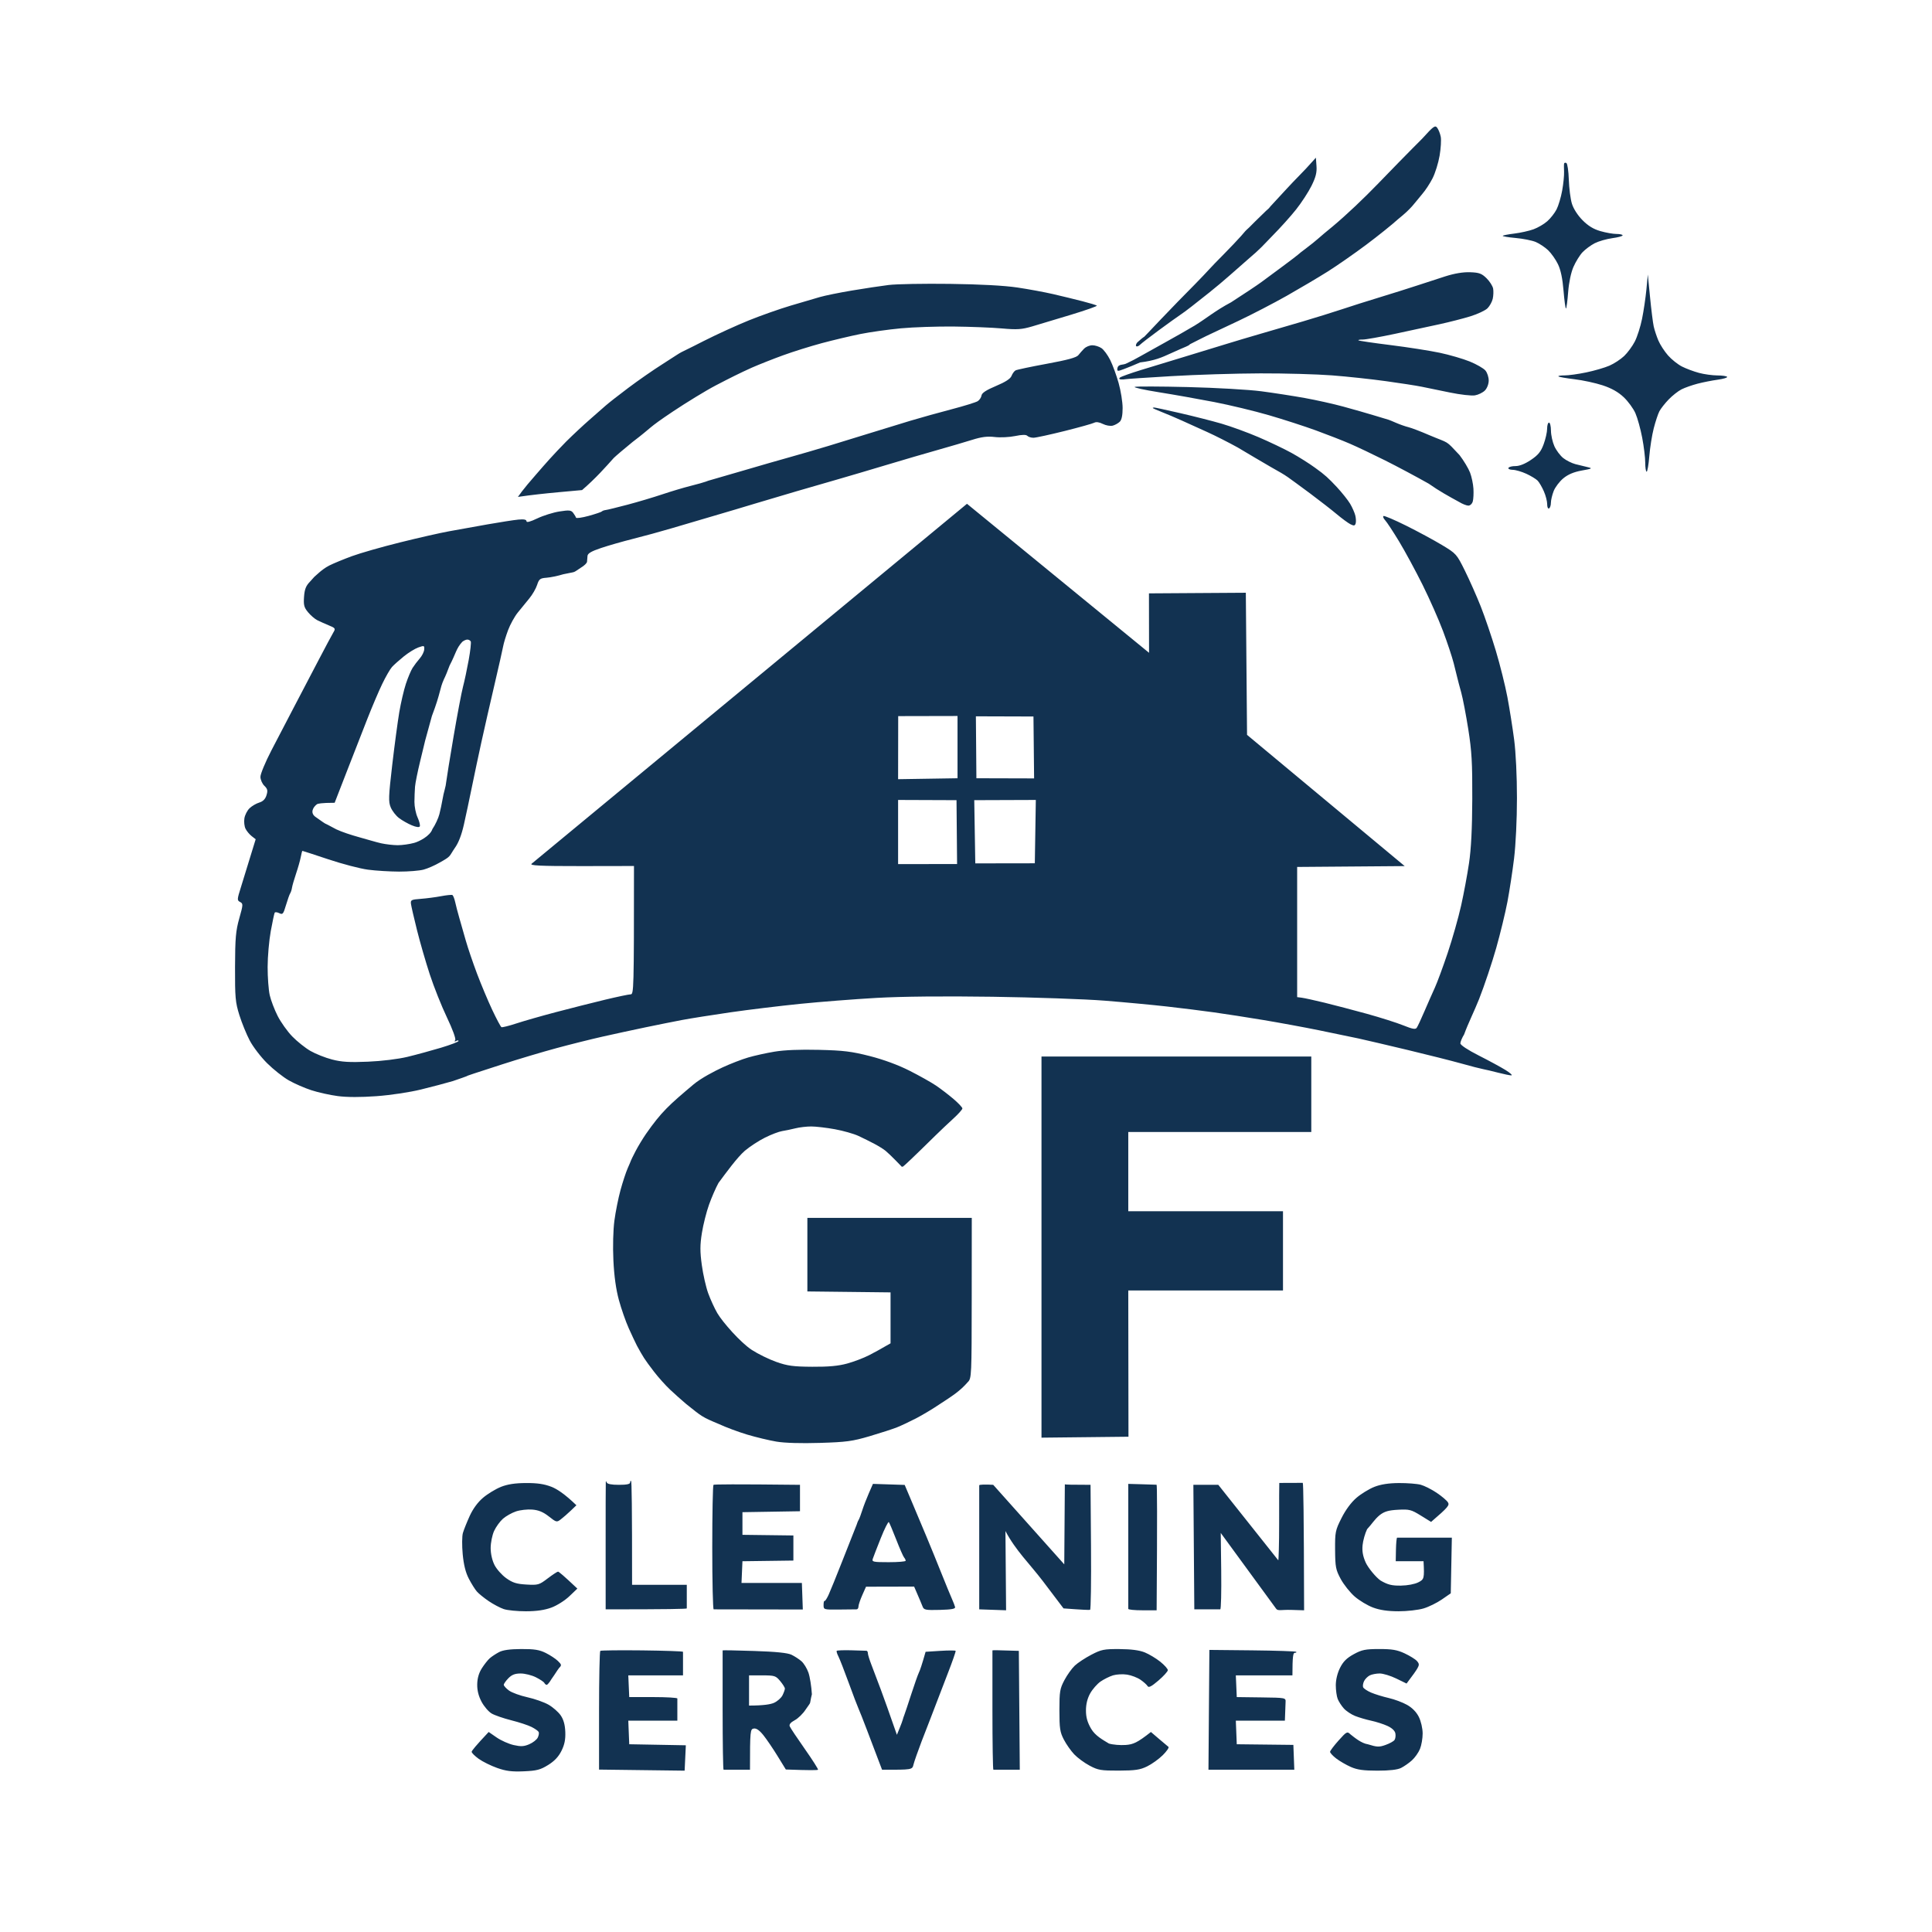 <?xml version="1.0" encoding="UTF-8" standalone="no"?>
<svg
   version="1.2"
   viewBox="0 0 1024 1024"
   width="1024"
   height="1024"
   id="svg1"
   sodipodi:docname="GF Logo w_o llc.svg"
   inkscape:version="1.4.2 (f4327f4, 2025-05-13)"
   xmlns:inkscape="http://www.inkscape.org/namespaces/inkscape"
   xmlns:sodipodi="http://sodipodi.sourceforge.net/DTD/sodipodi-0.dtd"
   xmlns="http://www.w3.org/2000/svg"
   xmlns:svg="http://www.w3.org/2000/svg">
  <defs
     id="defs1" />
  <sodipodi:namedview
     id="namedview1"
     pagecolor="#ffffff"
     bordercolor="#000000"
     borderopacity="0.25"
     inkscape:showpageshadow="2"
     inkscape:pageopacity="0.0"
     inkscape:pagecheckerboard="0"
     inkscape:deskcolor="#d1d1d1"
     showguides="false"
     inkscape:zoom="0.53378276"
     inkscape:cx="288.50688"
     inkscape:cy="564.83653"
     inkscape:window-width="1920"
     inkscape:window-height="991"
     inkscape:window-x="-9"
     inkscape:window-y="-9"
     inkscape:window-maximized="1"
     inkscape:current-layer="svg1" />
  <style
     id="style1">
		.s0 { opacity: .99;fill: #113150 } 
	</style>
  <path
     id="Path 0"
     fill-rule="evenodd"
     class="s0"
     d="m 872.62,153.5 c -0.43,4.4 -1.46,11.38 -2.3,15.5 -0.83,4.13 -2.56,9.53 -3.83,12 -1.27,2.47 -3.81,5.93 -5.65,7.69 -1.84,1.75 -5.36,4.06 -7.84,5.13 -2.48,1.07 -7.99,2.68 -12.25,3.56 -4.26,0.89 -9.44,1.61 -11.5,1.59 -2.06,-0.01 -3.52,0.22 -3.25,0.53 0.27,0.3 4.1,0.98 8.5,1.5 4.4,0.52 11.11,1.97 14.92,3.22 4.75,1.57 8.24,3.53 11.16,6.28 2.34,2.2 5.14,6.03 6.22,8.5 1.09,2.47 2.71,8.32 3.6,13 0.89,4.68 1.62,10.64 1.61,13.25 0,2.61 0.33,4.75 0.74,4.76 0.41,0 1.05,-3.71 1.42,-8.25 0.37,-4.54 1.43,-11.19 2.35,-14.76 0.92,-3.57 2.26,-7.63 2.98,-9 0.71,-1.38 2.92,-4.19 4.9,-6.25 1.98,-2.06 5.06,-4.49 6.85,-5.39 1.79,-0.9 5.61,-2.25 8.5,-3 2.89,-0.75 7.69,-1.7 10.67,-2.11 2.99,-0.41 5.24,-1.09 5,-1.5 -0.23,-0.41 -2.56,-0.76 -5.17,-0.76 -2.61,-0.01 -7,-0.61 -9.75,-1.35 -2.75,-0.73 -6.8,-2.25 -9,-3.36 -2.2,-1.11 -5.54,-3.77 -7.41,-5.9 -1.88,-2.13 -4.18,-5.68 -5.11,-7.88 -0.94,-2.2 -2.05,-5.57 -2.48,-7.5 -0.42,-1.93 -1.3,-8.9 -1.94,-15.5 l -1.18,-12 z M 753.76,73.52 c -0.7,0.777 -5.146,4.984 -23.5,23.97 -7.385,7.639 -16.394,16.226 -23.9,22.51 -3.04,2.47 -6.53,5.4 -7.74,6.5 -1.22,1.1 -3.99,3.33 -6.16,4.95 -2.18,1.62 -4.18,3.19 -4.45,3.5 -0.28,0.3 -3.88,3.05 -8,6.1 -4.13,3.06 -9.3,6.88 -11.49,8.5 -2.2,1.62 -9.4,6.42 -16,10.66 -8.569,4.562 -12.856,8.37 -19.28,12.33 -3.7,2.21 -10.78,6.25 -15.73,8.97 -4.95,2.72 -10.8,5.98 -13,7.25 -2.2,1.27 -5.46,2.97 -7.25,3.77 -1.998,1.175 -4.424,0.176 -5,2.56 -0.24,1.8 -0.03,1.83 3.5,0.51 2.06,-0.77 5.89,-2.34 8.5,-3.5 7.703,-0.912 11.629,-2.692 15.981,-4.684 9.491,-4.347 9.243,-3.763 10.513,-4.989 C 634.079,180.8 637.31,179.03 639.51,178.02 c 2.2,-1.02 9.85,-4.62 17,-8.01 7.15,-3.39 18.62,-9.34 25.5,-13.23 6.87,-3.9 16.55,-9.62 21.5,-12.73 4.95,-3.11 14.17,-9.52 20.5,-14.25 6.32,-4.72 13.97,-10.87 17,-13.64 7.39,-5.94 8.29,-8.009 12.87,-13.41 1.57,-1.79 4.01,-5.5 5.41,-8.25 1.4,-2.75 3.08,-8.15 3.73,-12 0.66,-3.85 0.93,-8.35 0.61,-10 -0.32,-1.65 -1.16,-3.78 -1.85,-4.73 -1.14,-1.55 -1.95,-0.96 -8.02,5.75 z m -58.28,12.24 c -4.114,4.725 -8.889,9.243 -13.47,14.26 -5.23,5.67 -10.06,10.91 -10.75,11.64 -1.202,1.289 8.433,-8.44 -6,5.71 -6.414,6.609 -2.954,2.422 -7.38,7.63 -1.7,1.92 -5.85,6.31 -9.23,9.73 -7.755,7.76 -8.258,8.79 -15.39,16.03 -4.81,4.81 -12.91,13.14 -18,18.5 -14.158,14.882 -5.079,5.626 -12.5,12.26 -0.69,0.84 -0.91,1.74 -0.5,2 0.41,0.27 1.31,-0.1 2,-0.81 0.69,-0.7 5.21,-4.19 10.05,-7.75 4.84,-3.55 9.83,-7.14 11.09,-7.96 1.26,-0.82 4,-2.85 6.1,-4.5 2.1,-1.65 6.33,-4.99 9.41,-7.43 3.08,-2.44 7.91,-6.49 10.74,-9 2.83,-2.51 7.22,-6.37 9.75,-8.57 6.998,-5.948 7.708,-7.073 12.99,-12.5 4.09,-4.12 9.76,-10.42 12.59,-14 2.84,-3.58 6.5,-9.2 8.14,-12.5 2.26,-4.56 2.9,-7.07 2.65,-10.47 l -0.32,-4.46 z m 133.53,0.92 c -0.11,0.45 -0.12,2.39 -0.02,4.31 0.09,1.93 -0.36,6.43 -1,10 -0.65,3.58 -1.99,8.08 -2.98,10 -0.99,1.93 -3.19,4.74 -4.9,6.25 -1.7,1.52 -5.01,3.45 -7.35,4.3 -2.34,0.84 -6.89,1.86 -10.11,2.25 -3.22,0.39 -6,0.93 -6.17,1.2 -0.17,0.28 2.92,0.79 6.86,1.15 3.94,0.35 8.74,1.31 10.67,2.13 1.92,0.82 4.86,2.78 6.52,4.35 1.66,1.58 4,4.9 5.2,7.37 1.49,3.07 2.44,7.58 2.98,14.17 0.44,5.31 1.02,9.52 1.3,9.35 0.27,-0.17 0.79,-4.07 1.14,-8.66 0.39,-5.08 1.49,-10.32 2.8,-13.36 1.19,-2.75 3.38,-6.28 4.86,-7.84 1.49,-1.56 4.39,-3.7 6.45,-4.75 2.06,-1.05 6.23,-2.24 9.26,-2.66 3.03,-0.41 5.51,-1.08 5.5,-1.5 -0.01,-0.41 -1.47,-0.74 -3.26,-0.74 -1.79,0.01 -5.61,-0.67 -8.5,-1.5 -3.68,-1.05 -6.53,-2.79 -9.5,-5.8 -2.55,-2.57 -4.8,-6.07 -5.62,-8.75 -0.76,-2.45 -1.49,-8.18 -1.64,-12.74 -0.15,-4.55 -0.73,-8.51 -1.28,-8.8 -0.55,-0.3 -1.1,-0.17 -1.21,0.27 z m -63,59.8 c -4.13,1.32 -10.88,3.52 -15,4.88 -4.13,1.37 -12.9,4.13 -19.5,6.14 -6.6,2.01 -15.83,4.93 -20.5,6.5 -4.68,1.56 -13.9,4.42 -20.5,6.37 -6.6,1.94 -16.73,4.9 -22.5,6.57 -5.78,1.67 -14.1,4.16 -18.5,5.52 -4.4,1.37 -13.85,4.25 -21,6.42 -7.15,2.16 -17.73,5.38 -23.5,7.16 -5.78,1.77 -10.93,3.62 -11.45,4.09 -0.58,0.53 -0.38,0.91 0.5,0.98 0.8,0.07 1.9,0.01 2.45,-0.12 0.55,-0.14 11.57,-0.87 24.5,-1.63 12.92,-0.77 34.07,-1.42 47,-1.46 12.92,-0.04 30.02,0.44 38,1.06 7.97,0.61 20.8,1.99 28.5,3.06 7.7,1.06 16.25,2.39 19,2.95 2.75,0.56 9.5,1.94 15,3.08 5.5,1.14 11.46,1.81 13.25,1.5 1.79,-0.3 4.15,-1.46 5.25,-2.56 1.15,-1.15 2.02,-3.38 2.04,-5.25 0.02,-1.78 -0.76,-4.2 -1.75,-5.36 -0.98,-1.17 -4.72,-3.31 -8.29,-4.77 -3.58,-1.45 -10.78,-3.55 -16,-4.65 -5.23,-1.1 -16.93,-2.93 -26,-4.06 -9.08,-1.13 -16.73,-2.25 -17,-2.51 -0.28,-0.25 0.74,-0.44 2.25,-0.42 1.51,0.01 9.16,-1.34 17,-3.01 7.84,-1.67 18.52,-3.97 23.75,-5.12 5.22,-1.14 12.6,-3.03 16.4,-4.21 3.79,-1.18 7.84,-3.08 9,-4.24 1.15,-1.15 2.4,-3.4 2.77,-5 0.36,-1.59 0.46,-4.02 0.22,-5.4 -0.24,-1.37 -1.81,-3.85 -3.49,-5.5 -2.59,-2.54 -3.91,-3.03 -8.73,-3.2 -3.71,-0.13 -8.26,0.63 -13.17,2.19 z m -295,4.57 c -4.13,0.51 -12.9,1.83 -19.5,2.94 -6.6,1.11 -14.25,2.66 -17,3.46 -2.75,0.79 -9.73,2.85 -15.5,4.56 -5.78,1.72 -15.68,5.21 -22,7.76 -6.33,2.55 -17.13,7.48 -24,10.96 -16.83,8.644 -7.567,3.109 -21.82,12.24 -4.78,3.01 -12.96,8.69 -18.18,12.62 -5.23,3.92 -10.69,8.21 -12.15,9.52 -1.46,1.31 -5.24,4.63 -8.41,7.38 -3.16,2.75 -8.71,7.93 -12.32,11.5 -7.414,7.607 -10.177,10.78 -16.22,17.75 -2.8,3.17 -6.06,7.08 -7.25,8.69 l -2.15,2.94 c 6.97,-1.04 14.62,-1.85 21.5,-2.48 l 12.5,-1.14 c 7.342,-6.327 12.478,-12.203 16.79,-17.01 1.26,-1.23 5.76,-5.06 10,-8.5 11.042,-8.386 7.328,-6.748 21.47,-16.21 7.01,-4.66 17.204,-10.948 22.74,-13.83 7.389,-3.847 12.691,-6.511 19,-9.35 3.85,-1.68 11.27,-4.62 16.5,-6.52 5.22,-1.91 14.45,-4.8 20.5,-6.43 6.05,-1.62 15.27,-3.81 20.5,-4.86 5.22,-1.05 14.9,-2.41 21.5,-3.02 6.6,-0.62 19.2,-1.04 28,-0.95 8.8,0.09 20.27,0.55 25.5,1.01 8.08,0.72 10.47,0.56 16,-1.05 3.57,-1.05 12.88,-3.85 20.69,-6.22 7.8,-2.37 13.95,-4.54 13.66,-4.82 -0.29,-0.27 -3.75,-1.33 -7.69,-2.34 -3.94,-1.01 -10.87,-2.7 -15.41,-3.75 -4.54,-1.05 -13.09,-2.63 -19,-3.51 -6.94,-1.03 -19.62,-1.72 -35.75,-1.93 -13.75,-0.18 -28.38,0.08 -32.5,0.59 z m 103.63,33.69 c -0.95,0.97 -2.34,2.54 -3.09,3.5 -0.99,1.26 -5.73,2.55 -16.71,4.57 -8.43,1.55 -15.89,3.13 -16.58,3.5 -0.69,0.38 -1.65,1.7 -2.13,2.93 -0.6,1.53 -3.24,3.24 -8.25,5.34 -5.13,2.15 -7.45,3.67 -7.65,5 -0.15,1.05 -1.05,2.42 -2,3.04 -0.95,0.61 -7.12,2.53 -13.72,4.26 -6.6,1.72 -16.5,4.49 -22,6.13 -5.5,1.65 -14.95,4.55 -21,6.44 -6.05,1.9 -16.18,5.01 -22.5,6.92 -6.33,1.91 -15.55,4.6 -20.5,5.97 -4.95,1.37 -16.2,4.61 -25,7.2 -8.8,2.59 -16.45,4.81 -17,4.93 -0.55,0.12 -1.68,0.5 -2.5,0.83 -0.83,0.33 -4.43,1.34 -8,2.24 -3.58,0.89 -10.33,2.91 -15,4.48 -4.68,1.57 -13,4.05 -18.5,5.5 -5.5,1.45 -10.68,2.72 -11.5,2.81 -0.83,0.09 -1.73,0.42 -2,0.74 -0.28,0.31 -3.43,1.37 -7,2.36 -3.58,0.98 -6.61,1.4 -6.73,0.92 -0.13,-0.47 -0.81,-1.61 -1.5,-2.53 -1.09,-1.43 -2.12,-1.54 -7.27,-0.73 -3.3,0.52 -8.58,2.17 -11.72,3.67 -3.82,1.82 -5.737,2.313 -5.75,1.48 -0.02,-0.86 -1.34,-1.12 -4.28,-0.85 -2.34,0.22 -9.65,1.36 -16.25,2.52 -6.6,1.17 -15.83,2.82 -20.5,3.68 -4.68,0.85 -16.38,3.5 -26,5.9 -9.63,2.39 -21.1,5.67 -25.5,7.29 -4.4,1.62 -9.8,3.85 -12,4.96 -2.2,1.1 -4.405,2.886 -5.25,3.63 -3.305,2.911 -2.163,1.769 -4.99,4.95 -2.13,2.19 -2.84,4 -3.13,8 -0.31,4.36 0.02,5.65 2.12,8.17 1.37,1.65 3.56,3.55 4.87,4.21 1.31,0.66 4.07,1.9 6.13,2.75 3.53,1.45 3.67,1.68 2.4,3.79 -0.74,1.24 -4.29,7.88 -7.88,14.75 -3.59,6.88 -9.36,17.9 -12.82,24.5 -3.45,6.6 -8.91,17.07 -12.12,23.25 -3.21,6.19 -5.82,12.49 -5.81,14 0.01,1.52 0.95,3.65 2.08,4.75 1.7,1.65 1.9,2.53 1.13,5 -0.63,2.05 -1.86,3.28 -3.83,3.88 -1.6,0.48 -3.91,1.83 -5.13,3 -1.23,1.17 -2.47,3.59 -2.75,5.37 -0.29,1.79 -0.02,4.27 0.6,5.5 0.61,1.24 2.07,3 3.25,3.92 l 2.13,1.66 c -4.42,14.47 -6.67,21.75 -7.85,25.5 -2.03,6.45 -2.05,6.89 -0.4,7.75 1.65,0.87 1.63,1.36 -0.44,8.67 -1.86,6.62 -2.19,10.4 -2.25,25.75 -0.05,16.2 0.18,18.76 2.29,25.5 1.29,4.13 3.76,10.2 5.5,13.5 1.73,3.3 5.86,8.7 9.18,12 3.32,3.3 8.5,7.4 11.5,9.11 3.01,1.71 8.39,4.07 11.97,5.23 3.57,1.17 9.87,2.57 14,3.11 4.85,0.64 12.09,0.66 20.5,0.05 7.35,-0.53 17.56,-2.06 23.5,-3.51 5.77,-1.41 13.42,-3.43 17,-4.49 17.597,-6.001 -5.353,1.325 26,-8.82 8.52,-2.76 21.57,-6.66 29,-8.66 7.42,-2.01 18.45,-4.76 24.5,-6.12 6.05,-1.36 16.17,-3.55 22.5,-4.87 6.32,-1.32 15.1,-3.08 19.5,-3.91 4.4,-0.83 15.87,-2.65 25.5,-4.05 9.62,-1.39 26.27,-3.41 37,-4.5 10.72,-1.08 28.95,-2.5 40.5,-3.16 13.5,-0.76 35.46,-0.98 61.5,-0.61 22.27,0.32 49.05,1.25 59.5,2.08 10.45,0.83 25.3,2.22 33,3.09 7.7,0.87 18.95,2.27 25,3.12 6.05,0.84 17.75,2.66 26,4.03 8.25,1.37 21.52,3.81 29.5,5.43 7.97,1.62 17.42,3.58 21,4.36 3.57,0.78 15.27,3.51 26,6.08 10.72,2.57 23.55,5.8 28.5,7.19 4.95,1.39 10.12,2.72 11.5,2.97 1.37,0.25 4.97,1.1 8,1.89 3.02,0.78 6.17,1.43 7,1.43 0.82,0 -0.53,-1.26 -3,-2.8 -2.48,-1.54 -8.89,-5.02 -14.25,-7.73 -5.8,-2.94 -9.74,-5.54 -9.74,-6.44 0,-0.82 0.89,-2.96 1.99,-4.75 2.16,-5.958 5.365,-12.243 7.94,-18.75 2.81,-7.15 6.88,-19.3 9.06,-27 2.17,-7.7 4.85,-18.72 5.95,-24.5 1.09,-5.77 2.68,-16.12 3.52,-23 0.89,-7.29 1.53,-20.62 1.53,-32 0.01,-11.56 -0.6,-24.18 -1.49,-31 -0.83,-6.32 -2.43,-16.45 -3.57,-22.5 -1.14,-6.05 -3.89,-17.07 -6.11,-24.5 -2.22,-7.42 -5.82,-18 -7.99,-23.5 -2.18,-5.5 -5.97,-14.05 -8.42,-19 -4.37,-8.82 -4.6,-9.09 -12.19,-13.65 -4.25,-2.56 -12.79,-7.17 -18.98,-10.25 -6.19,-3.08 -11.59,-5.37 -12,-5.1 -0.41,0.27 -0.01,1.28 0.89,2.25 0.91,0.96 4.24,6.03 7.4,11.25 3.16,5.23 8.76,15.58 12.45,23 3.69,7.43 8.57,18.45 10.83,24.5 2.27,6.05 4.81,13.7 5.65,17 0.84,3.3 1.74,6.9 1.99,8 0.25,1.1 1.15,4.48 1.99,7.5 0.85,3.03 2.53,11.8 3.75,19.5 1.84,11.66 2.19,17.86 2.12,37 -0.06,15.7 -0.61,26.5 -1.73,34 -0.89,6.05 -2.78,16.18 -4.19,22.5 -1.41,6.33 -4.6,17.58 -7.09,25 -2.5,7.43 -5.57,15.75 -6.83,18.5 -1.26,2.75 -3.74,8.38 -5.51,12.5 -1.76,4.13 -3.61,8.07 -4.09,8.75 -0.68,0.97 -2.29,0.68 -7.13,-1.28 -3.44,-1.39 -12.1,-4.14 -19.25,-6.12 -7.15,-1.97 -17.28,-4.62 -22.5,-5.9 -5.23,-1.27 -10.63,-2.45 -12,-2.63 l -2.5,-0.32 v -69 l 57,-0.45 -83.56,-69.55 -0.647,-75.329 -51.343,0.329 0.05,31.5 -96.5,-78.98 -230.76,190.78 c -1.128,0.933 3.83,1.28 26.51,1.25 l 27.75,-0.05 c 0,65.71 -0.12,68 -1.75,68.02 -0.96,0 -7.15,1.31 -13.75,2.89 -6.6,1.59 -18.3,4.55 -26,6.58 -7.7,2.03 -17.15,4.74 -21,6.01 -3.85,1.27 -7.34,2.13 -7.75,1.91 -0.41,-0.22 -2.61,-4.34 -4.88,-9.16 -2.27,-4.81 -5.9,-13.47 -8.08,-19.25 -2.17,-5.77 -4.85,-13.65 -5.94,-17.5 -1.1,-3.85 -2.64,-9.25 -3.43,-12 -0.8,-2.75 -1.78,-6.51 -2.18,-8.36 -0.41,-1.86 -1.08,-3.54 -1.49,-3.75 -0.41,-0.21 -3.11,0.06 -6,0.61 -2.89,0.55 -7.73,1.18 -10.75,1.41 -5.09,0.38 -5.48,0.59 -5.19,2.75 0.18,1.29 1.61,7.52 3.19,13.84 1.57,6.33 4.63,16.9 6.79,23.5 2.16,6.6 6.24,16.84 9.07,22.75 2.96,6.2 4.82,11.28 4.39,11.99 -0.5,0.827 -0.333,0.993 0.5,0.5 0.69,-0.4 1.26,-0.4 1.27,0.01 0,0.42 -4.16,2.01 -9.25,3.55 -5.1,1.53 -13.1,3.71 -17.77,4.84 -5.01,1.21 -13.64,2.27 -21,2.58 -9.79,0.41 -13.91,0.17 -19,-1.15 -3.58,-0.92 -8.75,-2.98 -11.5,-4.56 -2.75,-1.59 -7.09,-5.06 -9.65,-7.7 -2.55,-2.64 -6.02,-7.51 -7.7,-10.81 -1.68,-3.3 -3.57,-8.25 -4.2,-11 -0.63,-2.75 -1.13,-9.5 -1.12,-15 0.01,-5.5 0.76,-14.05 1.66,-19 0.91,-4.95 1.84,-9.33 2.08,-9.75 0.23,-0.41 1.33,-0.3 2.43,0.25 1.8,0.91 2.15,0.49 3.55,-4.25 0.86,-2.88 1.86,-5.7 2.22,-6.25 0.37,-0.55 0.81,-1.9 0.97,-3 0.17,-1.1 1.14,-4.47 2.17,-7.5 1.02,-3.02 2.14,-6.96 2.48,-8.75 0.33,-1.78 0.72,-3.26 0.86,-3.27 0.14,-0.01 6.32,2.01 13.75,4.48 7.42,2.48 16.87,4.95 21,5.49 4.12,0.55 11.55,1 16.5,1.02 4.95,0.01 10.8,-0.46 13,-1.06 2.2,-0.59 6.02,-2.27 8.5,-3.72 6.309,-3.503 4.884,-3.135 8,-7.69 1.96,-2.667 3.58,-6.833 4.86,-12.5 1.05,-4.67 2.92,-13.45 4.15,-19.5 1.23,-6.05 3.51,-16.85 5.08,-24 1.57,-7.15 4.69,-20.87 6.95,-30.5 2.25,-9.62 4.33,-18.85 4.63,-20.5 0.29,-1.65 1.46,-5.47 2.59,-8.5 1.13,-3.02 3.45,-7.23 5.15,-9.34 1.7,-2.12 4.44,-5.48 6.09,-7.46 1.65,-1.99 3.52,-5.21 4.15,-7.16 1.02,-3.15 1.57,-3.57 5,-3.83 2.12,-0.16 6.1,-0.98 8.85,-1.84 7.406,-1.631 4.496,-0.308 9.55,-3.62 1.62,-0.96 3,-2.31 3.06,-3 0.05,-0.68 0.17,-2.07 0.25,-3.08 0.1,-1.35 2.03,-2.48 7.14,-4.2 3.85,-1.3 11.5,-3.49 17,-4.87 5.5,-1.37 14.72,-3.9 20.5,-5.61 5.77,-1.72 15.9,-4.7 22.5,-6.63 6.6,-1.92 16.27,-4.81 21.5,-6.4 5.22,-1.59 15.12,-4.53 22,-6.53 6.87,-1.99 17,-4.92 22.5,-6.51 5.5,-1.58 16.97,-4.98 25.5,-7.54 8.52,-2.57 20.67,-6.12 27,-7.9 6.32,-1.79 14.54,-4.2 18.25,-5.36 5.03,-1.58 8.08,-1.96 12,-1.49 2.89,0.34 7.72,0.11 10.75,-0.52 3.76,-0.77 5.81,-0.8 6.5,-0.1 0.55,0.56 2.01,1.02 3.25,1.01 1.24,-0.01 8.66,-1.62 16.5,-3.58 7.84,-1.96 14.92,-3.95 15.75,-4.41 0.93,-0.53 2.64,-0.28 4.5,0.66 1.65,0.83 4.01,1.24 5.25,0.91 1.24,-0.33 2.92,-1.27 3.75,-2.1 0.99,-0.98 1.5,-3.46 1.49,-7.25 0,-3.16 -0.96,-9.12 -2.12,-13.25 -1.16,-4.12 -3.18,-9.63 -4.49,-12.25 -1.31,-2.61 -3.39,-5.43 -4.63,-6.25 -1.24,-0.83 -3.41,-1.51 -4.82,-1.5 -1.42,0 -3.35,0.79 -4.3,1.75 z M 245.01,340.19 c 0.77,-0.66 1.98,-1.2 2.7,-1.2 0.71,0 1.52,0.45 1.8,1 0.27,0.55 -0.21,4.94 -1.08,9.75 -0.87,4.82 -2.23,11.23 -3.03,14.25 -0.8,3.03 -3.05,14.95 -5.02,26.5 -1.96,11.55 -3.67,22.13 -3.81,23.5 -0.13,1.38 -0.52,3.4 -0.86,4.5 -0.35,1.1 -0.89,3.58 -1.22,5.5 -0.32,1.93 -1.04,5.3 -1.6,7.5 -0.56,2.2 -2.22,5.77 -3.7,7.92 -1.222,3.733 -7.14,6.65 -9.64,7.33 -2.5,0.69 -6.45,1.24 -8.79,1.23 -2.34,-0.01 -6.28,-0.47 -8.75,-1.01 -2.48,-0.54 -7.7,-2.136 -11.69,-3.23 -4.324,-1.186 -9.133,-2.789 -12.06,-4.16 -9.423,-5.165 -3.057,-1.036 -11,-6.57 -3.034,-2.114 -1.403,-5.167 0.75,-6.76 0.33,-0.244 2.1,-0.75 9.36,-0.75 l 6.41,-16.5 c 3.53,-9.07 8.45,-21.67 10.93,-28 2.48,-6.32 6.02,-14.65 7.88,-18.5 1.85,-3.85 4.19,-7.9 5.19,-9 1,-1.1 3.82,-3.62 6.27,-5.6 2.45,-1.98 5.92,-4.12 7.71,-4.75 3.06,-1.08 3.24,-1.01 3.08,1.1 -0.09,1.24 -1.16,3.38 -2.37,4.75 -1.21,1.38 -2.92,3.63 -3.79,5 -0.88,1.38 -2.48,5.2 -3.57,8.5 -1.08,3.3 -2.65,10.05 -3.49,15 -0.83,4.95 -2.52,17.55 -3.74,28 -1.96,16.84 -2.05,19.39 -0.79,22.43 0.78,1.88 2.77,4.44 4.42,5.68 1.65,1.25 4.69,2.97 6.75,3.83 2.34,0.98 3.94,1.19 4.25,0.56 0.27,-0.55 -0.26,-2.68 -1.19,-4.75 -0.94,-2.06 -1.68,-5.77 -1.66,-8.25 0.02,-2.47 0.16,-6.07 0.31,-8 0.15,-1.92 1.38,-8 2.72,-13.5 1.34,-5.5 2.54,-10.45 2.66,-11 0.12,-0.55 1.72,-6.4 3.57,-13 4.842,-12.754 3.933,-14.052 6.38,-19.5 0.71,-1.37 2.06,-4.63 3,-7.25 3.373,-6.417 3.475,-9.081 6.71,-12.55 z M 476.066,379.557 507.51,379.49 v 33 l -31.5,0.5 z m 41.175,0.11 30.518,0.093 0.336,32.813 L 517.51,412.49 Z M 476.01,423.99 l 30.963,0.117 0.303,33.851 L 476.01,457.99 Z m 40.365,0.117 32.635,-0.117 -0.536,33.57 -31.55,0.048 z M 601.44,205.06 c -0.8,0.31 4.96,1.59 12.8,2.84 7.85,1.25 21.02,3.58 29.27,5.18 8.25,1.6 21.3,4.74 29,6.98 7.7,2.24 18.95,5.88 25,8.09 6.05,2.21 14.15,5.37 18,7.04 3.85,1.66 12.18,5.62 18.5,8.78 6.33,3.16 16.79,8.74 23.25,12.39 5.394,3.815 10.499,6.63 16,9.63 1.79,1.1 4.04,2 5,2 0.97,0 2.02,-1 2.35,-2.25 0.34,-1.23 0.49,-4.27 0.34,-6.75 -0.15,-2.47 -0.95,-6.3 -1.79,-8.5 -0.84,-2.2 -3.35,-6.38 -5.58,-9.29 -7.775,-8.233 -4.944,-5.874 -16.07,-10.58 -4.4,-1.91 -9.35,-3.81 -11,-4.21 -1.65,-0.41 -4.57,-1.43 -6.5,-2.27 -1.92,-0.84 -3.72,-1.58 -4,-1.65 -0.27,-0.07 -3.65,-1.08 -7.5,-2.26 -3.85,-1.17 -11.27,-3.3 -16.5,-4.72 -5.22,-1.43 -14.45,-3.48 -20.5,-4.57 -6.05,-1.09 -16.4,-2.69 -23,-3.56 -6.6,-0.86 -24.06,-1.87 -38.8,-2.23 -14.74,-0.36 -27.46,-0.4 -28.27,-0.09 z m 9.54,11.18 c -0.02,0.14 2.12,1.1 4.75,2.13 2.63,1.03 7.48,3.09 10.78,4.58 3.3,1.49 9.38,4.23 13.5,6.11 4.13,1.87 11.33,5.52 16,8.11 7.77,4.657 10.967,6.48 17.5,10.32 9.662,5.44 7.261,4.077 21,14.14 4.95,3.7 11.25,8.6 14,10.9 2.75,2.31 6.02,4.7 7.25,5.33 1.82,0.91 2.35,0.84 2.75,-0.37 0.28,-0.82 0.2,-2.73 -0.17,-4.25 -0.37,-1.51 -1.61,-4.32 -2.75,-6.24 -1.14,-1.92 -4.33,-5.92 -7.08,-8.89 -4.414,-4.688 -6.126,-6.349 -11.5,-10.19 -3.02,-2.21 -8.65,-5.76 -12.5,-7.88 -3.85,-2.12 -11.72,-5.87 -17.5,-8.35 -5.77,-2.47 -14.55,-5.68 -19.5,-7.12 -4.95,-1.44 -14.85,-3.96 -22,-5.6 -7.15,-1.64 -13.33,-2.99 -13.75,-2.98 -0.41,0 -0.76,0.12 -0.78,0.25 z m 209.03,11 c 0,1.79 -0.84,5.5 -1.86,8.25 -1.46,3.94 -2.9,5.7 -6.75,8.29 -3.1,2.09 -6.07,3.27 -8.14,3.25 -1.78,-0.02 -3.47,0.41 -3.75,0.96 -0.27,0.55 0.74,1.01 2.25,1.03 1.52,0.01 4.78,0.96 7.25,2.1 2.48,1.15 5.18,2.8 6,3.66 0.83,0.87 2.3,3.41 3.28,5.65 0.98,2.23 1.77,5.3 1.75,6.81 -0.01,1.52 0.42,2.53 0.97,2.25 0.55,-0.27 1,-1.62 1,-3 0,-1.37 0.67,-4.18 1.48,-6.25 0.81,-2.06 3.13,-5.1 5.14,-6.75 2.51,-2.06 5.57,-3.34 9.77,-4.1 5.5,-0.98 5.81,-1.16 3.11,-1.79 -1.65,-0.38 -4.57,-1.1 -6.5,-1.59 -1.92,-0.5 -4.82,-1.94 -6.43,-3.21 -1.61,-1.27 -3.74,-4.11 -4.73,-6.31 -0.98,-2.2 -1.8,-5.91 -1.81,-8.25 -0.02,-2.33 -0.48,-4.25 -1.03,-4.25 -0.55,0 -1,1.47 -1,3.25 z M 410.51,557.4 c -4.4,0.73 -10.7,2.13 -14,3.1 -3.3,0.96 -9.37,3.31 -13.5,5.22 -4.12,1.9 -11.378,5.64 -15.5,9.11 -12.852,10.818 -16.929,14.428 -25.12,26.16 -1.71,2.48 -4.16,6.53 -5.45,9 -1.28,2.48 -2.4,4.73 -2.47,5 -0.08,0.28 -0.88,2.19 -1.8,4.25 -0.91,2.07 -2.61,7.24 -3.78,11.5 -1.17,4.27 -2.63,11.58 -3.25,16.25 -0.66,4.96 -0.88,13.71 -0.53,21 0.39,8.3 1.37,15.36 2.9,21 1.27,4.68 3.63,11.43 5.23,15 1.61,3.58 3.57,7.74 4.35,9.25 3.348,6.078 3.811,6.925 9.02,13.75 2.33,3.03 6.18,7.33 8.57,9.57 2.38,2.23 6.13,5.58 8.33,7.44 8.571,6.862 8.482,7.002 17.5,10.76 3.58,1.68 10.33,4.2 15,5.6 4.68,1.4 11.65,3.07 15.5,3.72 4.38,0.74 13,1 23,0.69 14.11,-0.43 17.24,-0.85 26.5,-3.58 5.78,-1.71 12.3,-3.82 14.5,-4.71 2.2,-0.88 6.7,-3 10,-4.71 3.3,-1.71 8.7,-4.93 12,-7.17 7.608,-4.949 11.268,-7.28 15.49,-12.11 1.94,-1.93 2,-3.33 2.03,-44.5 l 0.03,-42.5 h -87.14 v 39 l 44.09,0.5 v 27 c -5.03,2.94 -8.75,4.95 -11.5,6.36 -2.75,1.41 -7.92,3.38 -11.5,4.36 -4.67,1.28 -9.86,1.76 -18.5,1.7 -10.07,-0.06 -13.12,-0.47 -19,-2.55 -3.85,-1.35 -9.7,-4.21 -13,-6.35 -5.991,-3.885 -15.556,-14.792 -18.32,-19.52 -1.45,-2.47 -3.61,-7.2 -4.82,-10.5 -1.2,-3.3 -2.73,-10.05 -3.4,-15 -0.98,-7.17 -0.97,-10.62 0.05,-17 0.7,-4.4 2.4,-11.15 3.78,-15 1.38,-3.85 3.63,-9.02 5.01,-11.5 3.826,-5.146 9.765,-13.378 13.95,-17.04 2.62,-2.22 7.45,-5.38 10.75,-7.01 3.3,-1.64 7.35,-3.18 9,-3.43 1.65,-0.25 4.8,-0.91 7,-1.46 2.2,-0.56 6.03,-1 8.5,-1 2.48,0.01 8.1,0.67 12.5,1.47 4.4,0.8 10.03,2.4 12.5,3.55 2.48,1.16 6.3,3.05 8.5,4.22 2.2,1.17 4.85,2.82 5.87,3.67 1.03,0.84 3.41,3.11 5.28,5.03 l 3.4,3.5 c 2.756,-2.855 -7.216,7.931 17.73,-16.63 2.6,-2.55 6.88,-6.6 9.51,-9 2.64,-2.4 4.79,-4.82 4.79,-5.37 -0.01,-0.55 -2.12,-2.8 -4.7,-5 -2.58,-2.2 -6.76,-5.4 -9.28,-7.11 -2.53,-1.71 -8.87,-5.27 -14.1,-7.91 -6.02,-3.04 -13.71,-5.87 -21,-7.73 -9.67,-2.46 -13.96,-2.99 -27,-3.3 -10.04,-0.25 -18.31,0.09 -23.5,0.96 z m 141.5,103.59 v 101 l 46.1,-0.5 -0.1,-77.5 h 82 v -42 h -82 v -42 h 97 v -40 h -143 z m -230.93,124.5 c -0.06,0.55 -0.09,15.97 -0.08,34.25 l 0.01,33.25 c 33.33,0 43,-0.22 43,-0.5 v -6.5 -6 h -29 c 0.02,-42.23 -0.21,-54.72 -0.51,-55 -0.3,-0.27 -0.53,0.07 -0.51,0.75 0.01,0.87 -1.83,1.25 -5.98,1.25 -3.91,0 -6.14,-0.43 -6.42,-1.25 -0.23,-0.68 -0.46,-0.8 -0.51,-0.25 z m 356.97,0.5 c -0.07,0.83 -0.1,10.39 -0.08,21.25 0.02,10.87 -0.286,19.969 -0.46,19.75 l -31.786,-40 H 632.51 l 0.5,66 h 13.75 c 0.42,0.01 0.64,-9.11 0.51,-20.25 l -0.25,-20.25 29.32,40.115 c 0.91,1.39 2.7,0.515 8.02,0.675 l 6.84,0.21 c -0.12,-52.7 -0.4,-66.771 -0.7,-67.548 z m -412.54,2.08 c -2.75,1.1 -6.98,3.66 -9.41,5.71 -2.84,2.39 -5.38,5.85 -7.15,9.71 -1.5,3.3 -3.12,7.35 -3.6,9 -0.49,1.65 -0.53,6.72 -0.11,11.25 0.53,5.67 1.55,9.74 3.25,13 1.36,2.62 3.27,5.67 4.25,6.79 0.97,1.12 3.8,3.41 6.27,5.09 2.48,1.68 6.08,3.59 8,4.23 1.93,0.65 7.22,1.17 11.75,1.16 5.66,-0.01 9.9,-0.63 13.5,-1.96 2.89,-1.06 7.17,-3.76 9.5,-6 l 4.25,-4.06 c -7.36,-6.96 -9.83,-8.99 -10.25,-8.99 -0.41,0 -2.88,1.62 -5.5,3.61 -4.51,3.43 -5.07,3.59 -11.25,3.23 -5.25,-0.3 -7.3,-0.95 -10.69,-3.36 -2.3,-1.64 -5.1,-4.79 -6.22,-6.99 -1.24,-2.44 -2.04,-5.95 -2.04,-9 0,-2.75 0.81,-6.8 1.8,-9 1,-2.2 3.13,-5.14 4.73,-6.54 1.61,-1.4 4.72,-3.15 6.92,-3.88 2.2,-0.74 6.08,-1.17 8.63,-0.96 3.33,0.28 5.78,1.29 8.75,3.63 3.99,3.15 4.2,3.2 6.37,1.53 1.24,-0.94 3.6,-3 5.25,-4.58 l 3,-2.87 c -6.2,-6 -10.36,-8.67 -13.25,-9.79 -3.82,-1.48 -7.49,-2.02 -13.5,-1.99 -5.79,0.03 -9.73,0.64 -13.25,2.03 z m 112.65,-1.08 c -0.35,0.28 -0.65,15.24 -0.65,33.25 0,18.02 0.34,32.75 0.75,32.75 0.42,0 11.22,0.02 24,0.04 l 23.25,0.04 -0.5,-14.08 h -32 l 0.5,-11.5 27,-0.36 v -13.3 l -27,-0.34 v -12 l 30.5,-0.5 v -14 c -35.02,-0.38 -45.49,-0.27 -45.85,0 z m 82.33,4.5 c -1.21,2.75 -2.77,6.8 -3.47,9 -0.7,2.2 -1.54,4.45 -1.87,5 -0.33,0.55 -0.65,1.23 -0.71,1.5 -0.05,0.28 -0.65,1.85 -1.33,3.5 -0.67,1.65 -3.7,9.3 -6.71,17 -3.02,7.7 -6.26,15.67 -7.19,17.72 -0.93,2.04 -1.92,3.55 -2.2,3.34 -0.27,-0.2 -0.5,0.76 -0.5,2.13 0,2.47 0.1,2.5 8.25,2.41 4.54,-0.06 8.7,-0.1 9.25,-0.1 0.55,0 1,-0.67 1,-1.5 0,-0.82 0.9,-3.52 2,-6 l 2,-4.5 25.5,-0.06 c 2.88,6.64 4.06,9.46 4.48,10.56 0.68,1.81 1.56,1.98 9.14,1.79 6.22,-0.17 8.31,-0.55 8.09,-1.5 -0.17,-0.71 -0.91,-2.64 -1.65,-4.29 -0.75,-1.65 -3.24,-7.72 -5.55,-13.5 -2.3,-5.77 -5.88,-14.55 -7.95,-19.5 -2.07,-4.95 -5.52,-13.15 -7.66,-18.22 l -3.9,-9.23 -16.83,-0.55 z m 6.34,23.77 c 2.02,-5.07 3.95,-8.9 4.28,-8.5 0.33,0.4 2.08,4.56 3.9,9.23 1.82,4.68 3.7,8.95 4.17,9.5 0.48,0.55 0.86,1.34 0.85,1.75 -0.01,0.42 -4.07,0.75 -9.02,0.75 -8.12,0 -8.94,-0.17 -8.43,-1.75 0.31,-0.96 2.22,-5.9 4.25,-10.98 z m 52.18,-28.02 v 33.25 32.5 l 14.24,0.5 -0.34,-42 c 5.439,10.33 12.658,17.148 19.8,26.5 l 10.98,14.5 c 10.34,0.78 13.67,0.89 14.08,0.75 0.41,-0.13 0.63,-15.1 0.49,-33.25 l -0.25,-33 c -10.07,0 -13.28,-0.11 -13.62,-0.25 L 564.081,829.144 526.43,786.99 c -4.08,-0.27 -7.42,-0.16 -7.42,0.25 z m 79,32 v 33.5 c 0,0.42 3.38,0.75 7.52,0.75 h 7.51 c 0.37,-51.53 0.25,-66.52 -0.03,-66.55 -0.27,-0.02 -3.76,-0.13 -7.75,-0.25 l -7.25,-0.2 z m 130.5,-31.2 c -2.75,1.07 -7.02,3.67 -9.5,5.79 -2.83,2.42 -5.79,6.41 -7.97,10.75 -3.3,6.56 -3.47,7.43 -3.41,16.91 0.07,9.06 0.35,10.51 2.98,15.4 1.6,2.96 4.93,7.15 7.4,9.3 2.48,2.15 6.86,4.78 9.75,5.85 3.62,1.35 7.81,1.96 13.5,1.97 4.54,0 10.5,-0.67 13.25,-1.5 2.75,-0.82 7.12,-2.97 9.71,-4.76 l 4.72,-3.26 0.57,-29.5 h -29 c -0.27,0 -0.55,2.82 -0.62,6.25 l -0.12,6.25 h 14.74 c 0.49,9.21 0.3,9.61 -2.75,11.17 -1.89,0.97 -5.76,1.71 -9.25,1.75 -4.82,0.07 -6.93,-0.46 -10.75,-2.67 -2.506,-1.72 -6.556,-6.671 -7.88,-9.5 -1.51,-3.37 -2,-6.05 -1.68,-9.25 0.24,-2.47 1.32,-6.3 2.4,-8.5 2.6,-2.743 3.804,-5.079 6.7,-7.47 2.49,-1.92 4.67,-2.55 9.71,-2.82 5.95,-0.32 6.97,-0.06 12,3.05 l 5.5,3.4 c 9.21,-7.9 9.83,-8.86 8.93,-10.37 -0.59,-0.98 -3.29,-3.27 -6,-5.09 -2.71,-1.81 -6.5,-3.72 -8.43,-4.24 -1.92,-0.52 -7.1,-0.92 -11.5,-0.9 -5.44,0.03 -9.6,0.67 -13,1.99 z m -464,87.62 c -1.65,0.87 -3.84,2.31 -4.88,3.21 -1.03,0.89 -2.94,3.31 -4.25,5.37 -1.58,2.5 -2.393,5.333 -2.44,8.5 -0.06,3.21 0.7,6.21 2.31,9.25 1.32,2.48 3.72,5.27 5.33,6.21 1.61,0.94 6.31,2.56 10.43,3.6 4.13,1.03 8.96,2.63 10.75,3.54 1.79,0.91 3.48,2.1 3.75,2.65 0.28,0.55 0.05,1.9 -0.5,3 -0.55,1.1 -2.57,2.68 -4.5,3.5 -2.81,1.21 -4.44,1.29 -8.25,0.43 -2.61,-0.59 -6.66,-2.39 -9,-4 l -4.25,-2.93 c -6.94,7.37 -8.98,9.95 -9.02,10.5 -0.03,0.55 1.65,2.23 3.73,3.73 2.09,1.5 6.49,3.68 9.79,4.84 4.69,1.66 7.76,2.05 14.08,1.78 6.89,-0.3 8.79,-0.79 12.93,-3.35 3.33,-2.06 5.53,-4.39 7.07,-7.5 1.63,-3.27 2.18,-6 2.03,-10 -0.14,-3.75 -0.9,-6.53 -2.41,-8.75 -1.21,-1.78 -4.11,-4.34 -6.45,-5.69 -2.34,-1.34 -7.4,-3.13 -11.25,-3.97 -3.85,-0.85 -8.24,-2.45 -9.75,-3.56 -1.51,-1.12 -2.75,-2.48 -2.75,-3.03 0,-0.55 1.11,-2.12 2.46,-3.5 1.81,-1.85 3.5,-2.5 6.5,-2.5 2.22,0 5.84,0.9 8.04,2 2.2,1.1 4.23,2.45 4.5,3 0.28,0.55 0.84,1.01 1.25,1.02 0.41,0 1.54,-1.35 2.5,-3 2.4,-3.359 2.618,-4.037 4.13,-6.02 1.35,-1.34 1.28,-1.72 -0.68,-3.63 -1.21,-1.18 -4.11,-3.09 -6.45,-4.25 -3.38,-1.68 -6.04,-2.11 -13,-2.08 -5.99,0.03 -9.69,0.54 -11.75,1.63 z m 53.66,-0.67 c -0.36,0.28 -0.66,14.55 -0.66,31.72 v 31.21 l 45.36,0.57 0.64,-13.45 -30,-0.55 -0.5,-12.5 h 26 v -11.75 c -0.01,-0.41 -5.75,-0.75 -12.75,-0.75 h -12.75 l -0.5,-11.5 h 29 v -12.5 c 0,-0.27 -9.72,-0.61 -21.59,-0.75 -11.88,-0.13 -21.89,-0.02 -22.25,0.25 z m 64.84,-0.25 v 31.75 c 0,17.33 0.23,31.5 0.5,31.5 h 7.25 l 6.75,0.01 c 0,-20.73 0.15,-21.53 2,-21.84 1.35,-0.23 3,0.9 5.08,3.5 1.7,2.11 5.07,7.07 7.5,11.02 l 4.42,7.19 c 12.93,0.48 16.85,0.4 17.06,0.12 0.21,-0.27 -2.94,-5.22 -7,-11 -4.06,-5.77 -7.66,-11.17 -7.99,-12 -0.413,-1 0.473,-2.08 2.66,-3.24 1.8,-0.96 4.4,-3.51 5.77,-5.65 3.477,-5.052 1.758,-1.845 3.31,-8.11 -0.24,-4.12 -1.06,-9.3 -1.84,-11.5 -0.77,-2.2 -2.43,-4.9 -3.68,-6 -1.26,-1.1 -3.64,-2.65 -5.29,-3.44 -2.07,-0.99 -8.21,-1.62 -19.75,-2 -9.21,-0.31 -16.75,-0.44 -16.75,-0.31 z m 14,13.25 h 7 c 6.56,0 7.16,0.19 9.5,3 1.38,1.65 2.5,3.45 2.5,4 0,0.55 -0.56,2.15 -1.25,3.54 -0.69,1.4 -2.71,3.2 -4.5,4 -1.79,0.81 -5.5,1.46 -13.25,1.46 v -8 z m 46.46,-13 c -0.19,0.28 0.22,1.63 0.93,3 0.7,1.38 3.16,7.68 5.46,14 2.3,6.33 4.61,12.4 5.13,13.5 0.51,1.1 2.56,6.28 4.54,11.5 1.98,5.23 4.58,12.09 5.79,15.25 l 2.19,5.75 c 15.93,0.05 16.01,0.02 16.66,-2.72 0.37,-1.53 2.3,-7.05 4.29,-12.28 2,-5.22 4,-10.4 4.46,-11.5 0.45,-1.1 1.75,-4.47 2.88,-7.5 1.13,-3.02 4.06,-10.67 6.53,-17 2.46,-6.32 4.34,-11.72 4.18,-12 -0.17,-0.27 -3.82,-0.27 -8.11,0 l -7.81,0.5 c -1.98,6.98 -3,9.9 -3.55,11 -0.54,1.1 -2.37,6.28 -4.06,11.5 -1.69,5.23 -3.35,10.18 -3.67,11 -0.33,0.83 -0.71,1.95 -0.83,2.5 -0.13,0.55 -0.88,2.58 -1.67,4.5 l -1.43,3.5 c -4.32,-12.4 -6.9,-19.6 -8.54,-24 -1.63,-4.4 -3.84,-10.25 -4.92,-13 -1.07,-2.75 -1.94,-5.56 -1.93,-6.25 0.01,-0.68 -0.32,-1.27 -0.73,-1.3 -0.41,-0.02 -4.05,-0.13 -8.09,-0.25 -4.04,-0.11 -7.51,0.03 -7.7,0.3 z m 82.54,-0.25 v 31.75 c 0,17.33 0.23,31.5 0.5,31.5 h 7.25 6.75 l -0.5,-63 c -10.85,-0.38 -14,-0.38 -14,-0.25 z m 52.39,2.32 c -3.24,1.69 -7.17,4.28 -8.73,5.75 -1.57,1.48 -4.04,4.93 -5.5,7.68 -2.41,4.54 -2.66,6.02 -2.66,16 0,9.58 0.3,11.58 2.34,15.5 1.28,2.48 3.76,6.01 5.5,7.84 1.74,1.84 5.41,4.54 8.16,6 4.52,2.41 6.01,2.66 15.5,2.63 8.73,-0.04 11.26,-0.41 15,-2.24 2.48,-1.21 6.21,-3.89 8.3,-5.96 2.08,-2.07 3.43,-4.04 3,-4.38 -0.44,-0.33 -2.71,-2.24 -5.05,-4.25 l -4.25,-3.64 c -7.27,5.74 -9.44,6.59 -13.37,6.88 -2.82,0.21 -6.82,-0.12 -8.88,-0.75 -3.48,-2.114 -7.238,-4.112 -9.47,-7.88 -1.99,-3.45 -2.73,-6.11 -2.71,-9.75 0.01,-3.31 0.77,-6.35 2.26,-9 1.24,-2.2 3.7,-5 5.46,-6.23 1.77,-1.22 4.74,-2.7 6.6,-3.28 1.87,-0.57 5.24,-0.75 7.5,-0.39 2.26,0.35 5.46,1.58 7.11,2.73 1.65,1.14 3.34,2.66 3.75,3.37 0.55,0.96 2.07,0.17 5.71,-2.95 2.72,-2.33 4.97,-4.81 5,-5.5 0.02,-0.68 -1.78,-2.71 -4.01,-4.5 -2.23,-1.78 -5.94,-4.01 -8.25,-4.94 -2.82,-1.14 -7.18,-1.71 -13.31,-1.75 -8.28,-0.05 -9.65,0.22 -15,3.01 z m 62.6,-2.57 c -0.01,0 -0.12,14.29 -0.25,31.75 l -0.24,31.75 h 45.5 l -0.5,-13.16 -30,-0.34 -0.5,-12.5 h 26 c 0.19,-5.81 0.3,-8.55 0.37,-9.83 0.13,-2.32 0.08,-2.33 -12.87,-2.5 l -13,-0.17 -0.5,-11.5 h 30 c 0,-10.14 0.39,-11.99 1.25,-11.97 0.69,0.02 1.03,-0.22 0.75,-0.52 -0.27,-0.3 -10.74,-0.65 -23.25,-0.78 -12.51,-0.12 -22.75,-0.23 -22.76,-0.23 z m 76.51,2.28 c -3.71,2.02 -5.58,3.88 -7.26,7.22 -1.4,2.8 -2.25,6.3 -2.25,9.25 0.01,2.62 0.46,5.88 1.01,7.25 0.55,1.38 2.01,3.64 3.25,5.02 1.24,1.39 3.94,3.19 6,4 2.06,0.82 5.89,1.94 8.5,2.5 2.61,0.56 6.47,1.79 8.57,2.75 2.42,1.1 3.98,2.56 4.25,3.98 0.24,1.24 0.03,2.82 -0.46,3.5 -0.48,0.69 -2.62,1.87 -4.75,2.62 -3.38,1.21 -4.53,1.16 -9.36,-0.35 -3.342,-0.489 -6.908,-3.408 -9.27,-5.29 -1.69,-1.64 -2,-1.48 -6.25,3.27 -2.46,2.75 -4.49,5.45 -4.52,6 -0.03,0.55 1.43,2.15 3.25,3.54 1.81,1.4 5.3,3.42 7.76,4.5 3.42,1.51 6.72,1.96 14.1,1.96 6.42,0 10.597,-0.483 12.53,-1.45 1.6,-0.8 4.18,-2.6 5.73,-4 1.56,-1.4 3.49,-4.12 4.28,-6.05 0.79,-1.92 1.43,-5.63 1.42,-8.25 -0.02,-2.7 -0.89,-6.47 -2.03,-8.75 -1.29,-2.57 -3.51,-4.85 -6.25,-6.38 -2.34,-1.32 -6.72,-2.95 -9.75,-3.64 -3.02,-0.69 -7.2,-1.97 -9.29,-2.86 -2.08,-0.89 -3.99,-2.18 -4.25,-2.87 -0.25,-0.68 -0.01,-2.15 0.54,-3.25 0.55,-1.1 1.9,-2.45 3,-3 1.1,-0.55 3.46,-1 5.25,-1.01 1.79,0 5.73,1.19 8.75,2.66 l 5.5,2.68 c 3.45,-4.52 5.03,-6.82 5.73,-8.03 1.06,-1.83 1.02,-2.49 -0.23,-3.91 -0.82,-0.94 -3.75,-2.75 -6.5,-4.04 -4.01,-1.87 -6.67,-2.32 -13.5,-2.31 -7.35,0.01 -9.17,0.38 -13.5,2.74 z"
     sodipodi:nodetypes="ccscscccscccsccsscsssccccscccccccsscccccccsscsccsccscscccscsccccccscccccccsssscccccccccccccsccccccccccscccccccccccsccccccccccsccsscscccccccsccsccccccsccccccsccccccccccssccccsccccsscccccccccccccccssscccsccccccccccccscscccscccccsccccccccccccccsccccccccscsccccsscscccsccsccsccccsccsccccssccccssccccccsccccccccccccccsccccssscccccsscccsccccccccccsssccccccccscccccccssccccccccccccccccccccccccssccscccccccsscccccccsccscssssccccssccccccccccccscsscccsccccccccccccccccccccccsssccccsccscscccccscsccssccccccccsccscssccsccccccccccscccccsccsscccscccccccccccccccccccsccccccccscccsccccscccsccscsccccccsccccccccccccccccccccscccccscccssccccccccccccccccccccccccsccccsccccccccccccsscccccccccccccsscccccscssccccccccscccccscccsscsccccccccccccscsscccccccccccccccccscccccccccccccccccccccccscscscccccccccccccccsssscccccccccscccccccscccsccsssccccccccccccccccscscsccccccccccccccccccccccccccccscccssscccscccscccccccccccccccccccccccccscccccccccccccccsccccccscccccccsccssccccccccsscccccccc" />
</svg>
